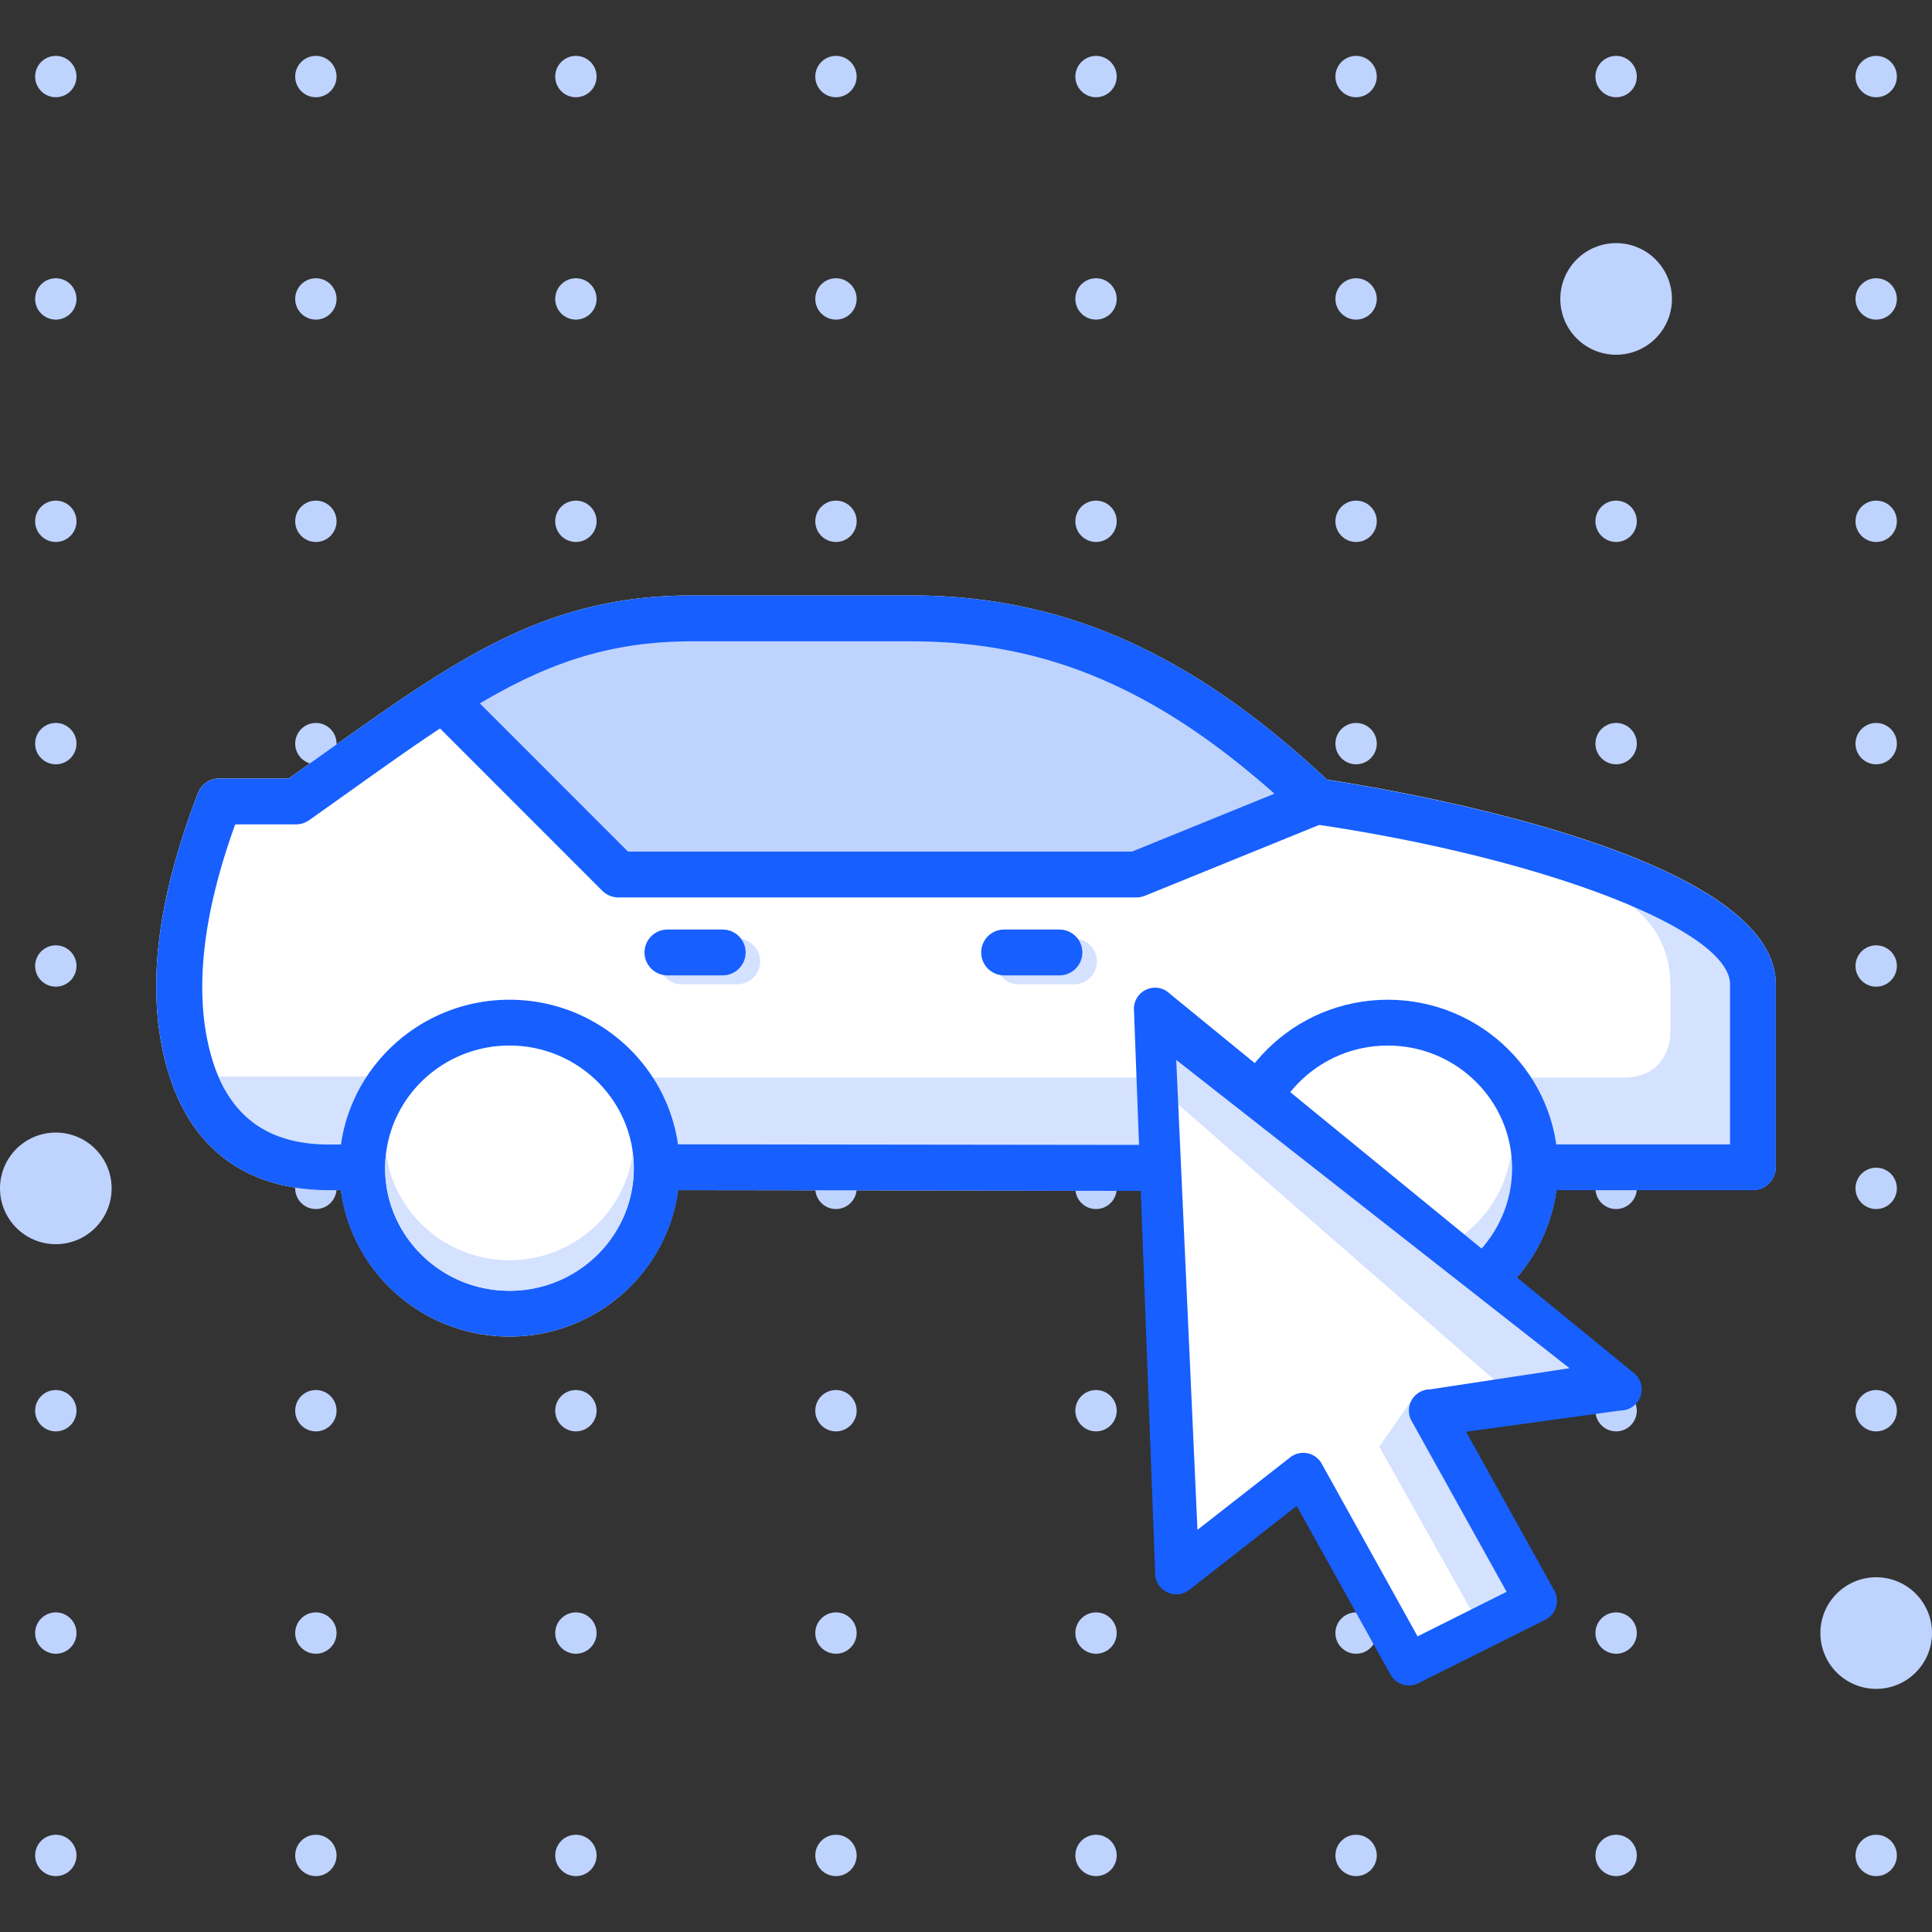 <svg xmlns="http://www.w3.org/2000/svg" xmlns:xlink="http://www.w3.org/1999/xlink" viewBox="0 0 512 512"><rect x="0" y="0" width="512" height="512" fill="#333333" stroke="none"/><g fill="#bfd3ff"><circle cx="14.79" cy="491.71" r="5.48"/><circle cx="83.71" cy="491.71" r="5.48"/><circle cx="152.62" cy="491.71" r="5.48"/><circle cx="221.54" cy="491.71" r="5.48"/><circle cx="290.46" cy="491.71" r="5.48"/><circle cx="359.38" cy="491.71" r="5.48"/><circle cx="428.29" cy="491.71" r="5.48"/><circle cx="14.79" cy="432.78" r="5.48"/><circle cx="83.71" cy="432.78" r="5.48"/><circle cx="152.62" cy="432.78" r="5.48"/><circle cx="221.54" cy="432.78" r="5.48"/><circle cx="290.46" cy="432.78" r="5.48"/><circle cx="359.38" cy="432.78" r="5.48"/><circle cx="428.29" cy="432.78" r="5.48"/><circle cx="14.79" cy="373.85" r="5.48"/><circle cx="83.71" cy="373.85" r="5.48"/><circle cx="152.62" cy="373.85" r="5.48"/><circle cx="221.54" cy="373.85" r="5.48"/><circle cx="290.46" cy="373.85" r="5.48"/><circle cx="359.38" cy="373.85" r="5.48"/><circle cx="428.29" cy="373.85" r="5.48"/><circle cx="83.71" cy="314.93" r="5.48"/><circle cx="152.62" cy="314.93" r="5.48"/><circle cx="221.54" cy="314.93" r="5.48"/><circle cx="290.46" cy="314.93" r="5.48"/><circle cx="359.38" cy="314.93" r="5.48"/><circle cx="428.29" cy="314.93" r="5.48"/><circle cx="14.79" cy="256" r="5.48"/><circle cx="83.71" cy="256" r="5.48"/><circle cx="152.62" cy="256" r="5.48"/><circle cx="221.54" cy="256" r="5.48"/><circle cx="290.46" cy="256" r="5.48"/><circle cx="359.38" cy="256" r="5.48"/><circle cx="428.29" cy="256" r="5.48"/><circle cx="14.79" cy="197.07" r="5.48"/><circle cx="83.71" cy="197.07" r="5.48"/><circle cx="152.62" cy="197.07" r="5.48"/><circle cx="221.54" cy="197.07" r="5.48"/><circle cx="290.46" cy="197.07" r="5.48"/><circle cx="359.38" cy="197.07" r="5.48"/><circle cx="428.29" cy="197.07" r="5.48"/><circle cx="14.79" cy="138.15" r="5.48"/><circle cx="83.71" cy="138.15" r="5.48"/><circle cx="152.62" cy="138.15" r="5.48"/><circle cx="221.54" cy="138.15" r="5.48"/><circle cx="290.46" cy="138.15" r="5.48"/><circle cx="359.38" cy="138.15" r="5.48"/><circle cx="428.29" cy="138.15" r="5.48"/><circle cx="14.79" cy="79.22" r="5.48"/><circle cx="83.71" cy="79.22" r="5.48"/><circle cx="152.62" cy="79.22" r="5.48"/><circle cx="221.54" cy="79.22" r="5.48"/><circle cx="290.46" cy="79.22" r="5.48"/><circle cx="359.38" cy="79.22" r="5.48"/><circle cx="14.79" cy="20.29" r="5.48"/><circle cx="83.71" cy="20.29" r="5.48"/><circle cx="152.62" cy="20.29" r="5.48"/><circle cx="221.54" cy="20.29" r="5.48"/><circle cx="290.46" cy="20.29" r="5.48"/><circle cx="359.38" cy="20.29" r="5.48"/><circle cx="428.29" cy="20.29" r="5.48"/><circle cx="497.21" cy="491.71" r="5.48"/><circle cx="497.21" cy="373.85" r="5.48"/><circle cx="497.21" cy="314.93" r="5.48"/><circle cx="497.21" cy="256" r="5.48"/><circle cx="497.21" cy="197.07" r="5.48"/><circle cx="497.21" cy="138.15" r="5.48"/><circle cx="497.21" cy="79.22" r="5.48"/><circle cx="497.21" cy="20.29" r="5.48"/><circle cx="428.29" cy="79.22" r="14.79"/><circle cx="14.79" cy="314.93" r="14.79"/><circle cx="497.21" cy="432.78" r="14.79"/></g><path d="M351.7 206.64c-36.05-33.76-70.1-48.84-110.23-48.84H183.3c-38.68 0-62.1 16.68-97.58 41.94l-9.22 6.55H58.12a6.07 6.07 0 0 0-5.66 3.89c-10.8 28.05-13.64 51.24-8.72 70.9 5.62 22.45 20.65 34.32 43.48 34.32h3.14c2.9 21.85 21.8 38.8 44.66 38.8s41.75-16.94 44.66-38.8l143.46.18c3 21.76 21.83 38.6 44.63 38.6 22.86 0 41.75-16.94 44.66-38.8h52.1c3.35 0 6.07-2.72 6.07-6.07v-48.5c0-34.36-100.04-51.32-118.9-54.2z" fill="#fff"/><path d="M454.6 242.53l-22.45-2.55s10.52 6.47 10.52 20.88v13.64s-.38 11.08-12.45 11.08h-24.46l3.33 21.87h54.37V254.8l-8.86-12.26zm-281.62 43.04h164.3l-14.6 24H180.1zm-115.06-.27h46.26L96 309.57l-27.24-2.74z" fill="#d4e1ff"/><path d="M116.64 184.5l47.1 46.85h134.52l47.24-19-17.46-19-41.2-20.03-34.45-8.73-57.85-2.56-44.67 5.64z" fill="#bfd3ff"/><g fill="#175fff"><path d="M308.8 315.6c-19.77 0-38.23-.05-56.7-.1l-72.62-.1c-3.6 0-6.5-2.7-6.5-6.06-.01-3.36 2.9-6.08 6.48-6.08l145.85.18c3.6 0 6.5 2.7 6.5 6.06s-2.9 6.08-6.48 6.08H308.8zM96 315.42l-8.77-.01c-22.83 0-37.86-11.87-43.48-34.32-4.92-19.67-2.07-42.87 8.72-70.9a6.07 6.07 0 0 1 5.66-3.89H76.5l9.22-6.55c35.47-25.26 58.9-41.94 97.58-41.94h58.18c40.12 0 74.18 15.08 110.23 48.84 18.86 2.9 118.9 19.86 118.9 54.2v48.5c0 3.35-2.72 6.07-6.07 6.07H410.2c-3.35 0-6.07-2.72-6.07-6.07s2.72-6.07 6.07-6.07h48.28v-42.42c0-14.5-49.53-33.56-110.42-42.48a6.04 6.04 0 0 1-3.3-1.6c-34.6-32.82-65.48-46.82-103.27-46.82H183.3c-34.8 0-55.78 14.94-90.54 39.7l-10.83 7.7a6.09 6.09 0 0 1-3.5 1.11h-16.1c-8.54 23.6-10.83 43.66-6.8 59.72 4.23 16.9 14.6 25.12 31.7 25.12l8.8.01v12.13z"/><path d="M301.2 237.83H163.9a6.12 6.12 0 0 1-4.3-1.78l-42.95-42.96a6.07 6.07 0 0 1 .01-8.59 6.08 6.08 0 0 1 8.59 0l41.17 41.18H300l46.62-18.95c3.1-1.25 6.65.23 7.9 3.34a6.05 6.05 0 0 1-3.34 7.9l-47.72 19.4c-.73.3-1.5.45-2.3.45zM135.02 354.2c-24.86 0-45.1-20.02-45.1-44.63s20.23-44.63 45.1-44.63 45.1 20.02 45.1 44.63-20.23 44.63-45.1 44.63zm0-77.12c-18.17 0-32.95 14.57-32.95 32.5s14.78 32.5 32.95 32.5c18.16 0 32.95-14.57 32.95-32.5s-14.8-32.5-32.95-32.5z"/></g><g fill="#d4e1ff"><path d="M284.62 260.85h-14.66c-3.35 0-6.07-2.72-6.07-6.07s2.72-6.07 6.07-6.07h14.66c3.35 0 6.07 2.72 6.07 6.07a6.07 6.07 0 0 1-6.07 6.07z"/><use xlink:href="#B"/></g><g fill="#175fff"><path d="M280.77 258.48H266.1c-3.35 0-6.07-2.72-6.07-6.07s2.72-6.07 6.07-6.07h14.66c3.35 0 6.07 2.72 6.07 6.07a6.07 6.07 0 0 1-6.07 6.07z"/><use xlink:href="#B" x="-3.85" y="-2.37"/></g><path d="M367.77 342.06c18.17 0 32.95-14.57 32.95-32.5a29.9 29.9 0 0 0-.28-4.04c-2.03 16-15.9 28.45-32.67 28.45s-30.64-12.44-32.67-28.45c-.17 1.33-.28 2.67-.28 4.04 0 17.9 14.78 32.5 32.95 32.5zm-232.77 0c18.17 0 32.95-14.57 32.95-32.5a29.9 29.9 0 0 0-.28-4.04c-2.03 16-15.9 28.45-32.67 28.45s-30.64-12.44-32.67-28.45c-.17 1.33-.28 2.67-.28 4.04 0 17.9 14.8 32.5 32.95 32.5z" fill="#d4e1ff"/><path d="M367.77 354.2c-24.86 0-45.1-20.02-45.1-44.63s20.22-44.63 45.1-44.63 45.1 20.02 45.1 44.63-20.23 44.63-45.1 44.63zm0-77.12c-18.16 0-32.95 14.57-32.95 32.5s14.78 32.5 32.95 32.5 32.95-14.57 32.95-32.5-14.78-32.5-32.95-32.5z" fill="#175fff"/><defs><path id="A" d="M306.6 273.64l5.64 141 33-23.2 27.5 49.92 35-16.9-26.45-49.14 49-8-122.35-98z"/><path id="B" d="M195.38 260.85h-14.66c-3.35 0-6.07-2.72-6.07-6.07s2.72-6.07 6.07-6.07h14.66c3.35 0 6.07 2.72 6.07 6.07s-2.72 6.07-6.07 6.07z"/></defs><use xlink:href="#A" fill="#fff"/><clipPath id="C"><use xlink:href="#A"/></clipPath><path d="M310.56 291.23l87.08 75.87-23.48 3.88-8.63 12.4 26.92 47.98 15.27-6.9-26.45-49.14 49-8-122.35-98-.75 17.9" clip-path="url(#C)" fill="#d4e1ff"/><path d="M433.4 364.2L310.06 263.38c-1.6-1.6-4-2.08-6.1-1.2-2.1.86-3.46 2.9-3.46 5.18l5.63 149.56c0 2.14 1.22 4.1 3.15 5.03s4.22.7 5.9-.62l28.46-22.25 24.84 44.7a5.62 5.62 0 0 0 4.91 2.88c.84 0 1.7-.2 2.5-.6l33.63-16.8c1.37-.68 2.4-1.9 2.85-3.35a5.66 5.66 0 0 0-.45-4.38l-23.4-42.1 40.94-5.63c2.27 0 4.3-1.37 5.18-3.46.87-2.1.4-4.5-1.22-6.12zm-54.42 4c-1.98 0-3.82 1.05-4.83 2.77a5.6 5.6 0 0 0-.08 5.56l25.2 45.32-23.6 11.8-25.4-45.75a5.64 5.64 0 0 0-3.79-2.78c-.38-.08-.75-.1-1.12-.1-1.23 0-2.47.42-3.45 1.2l-24.57 19.2-5.63-124.53 104.23 81.7L379 368.2zm0 0" fill="#175fff"/></svg>